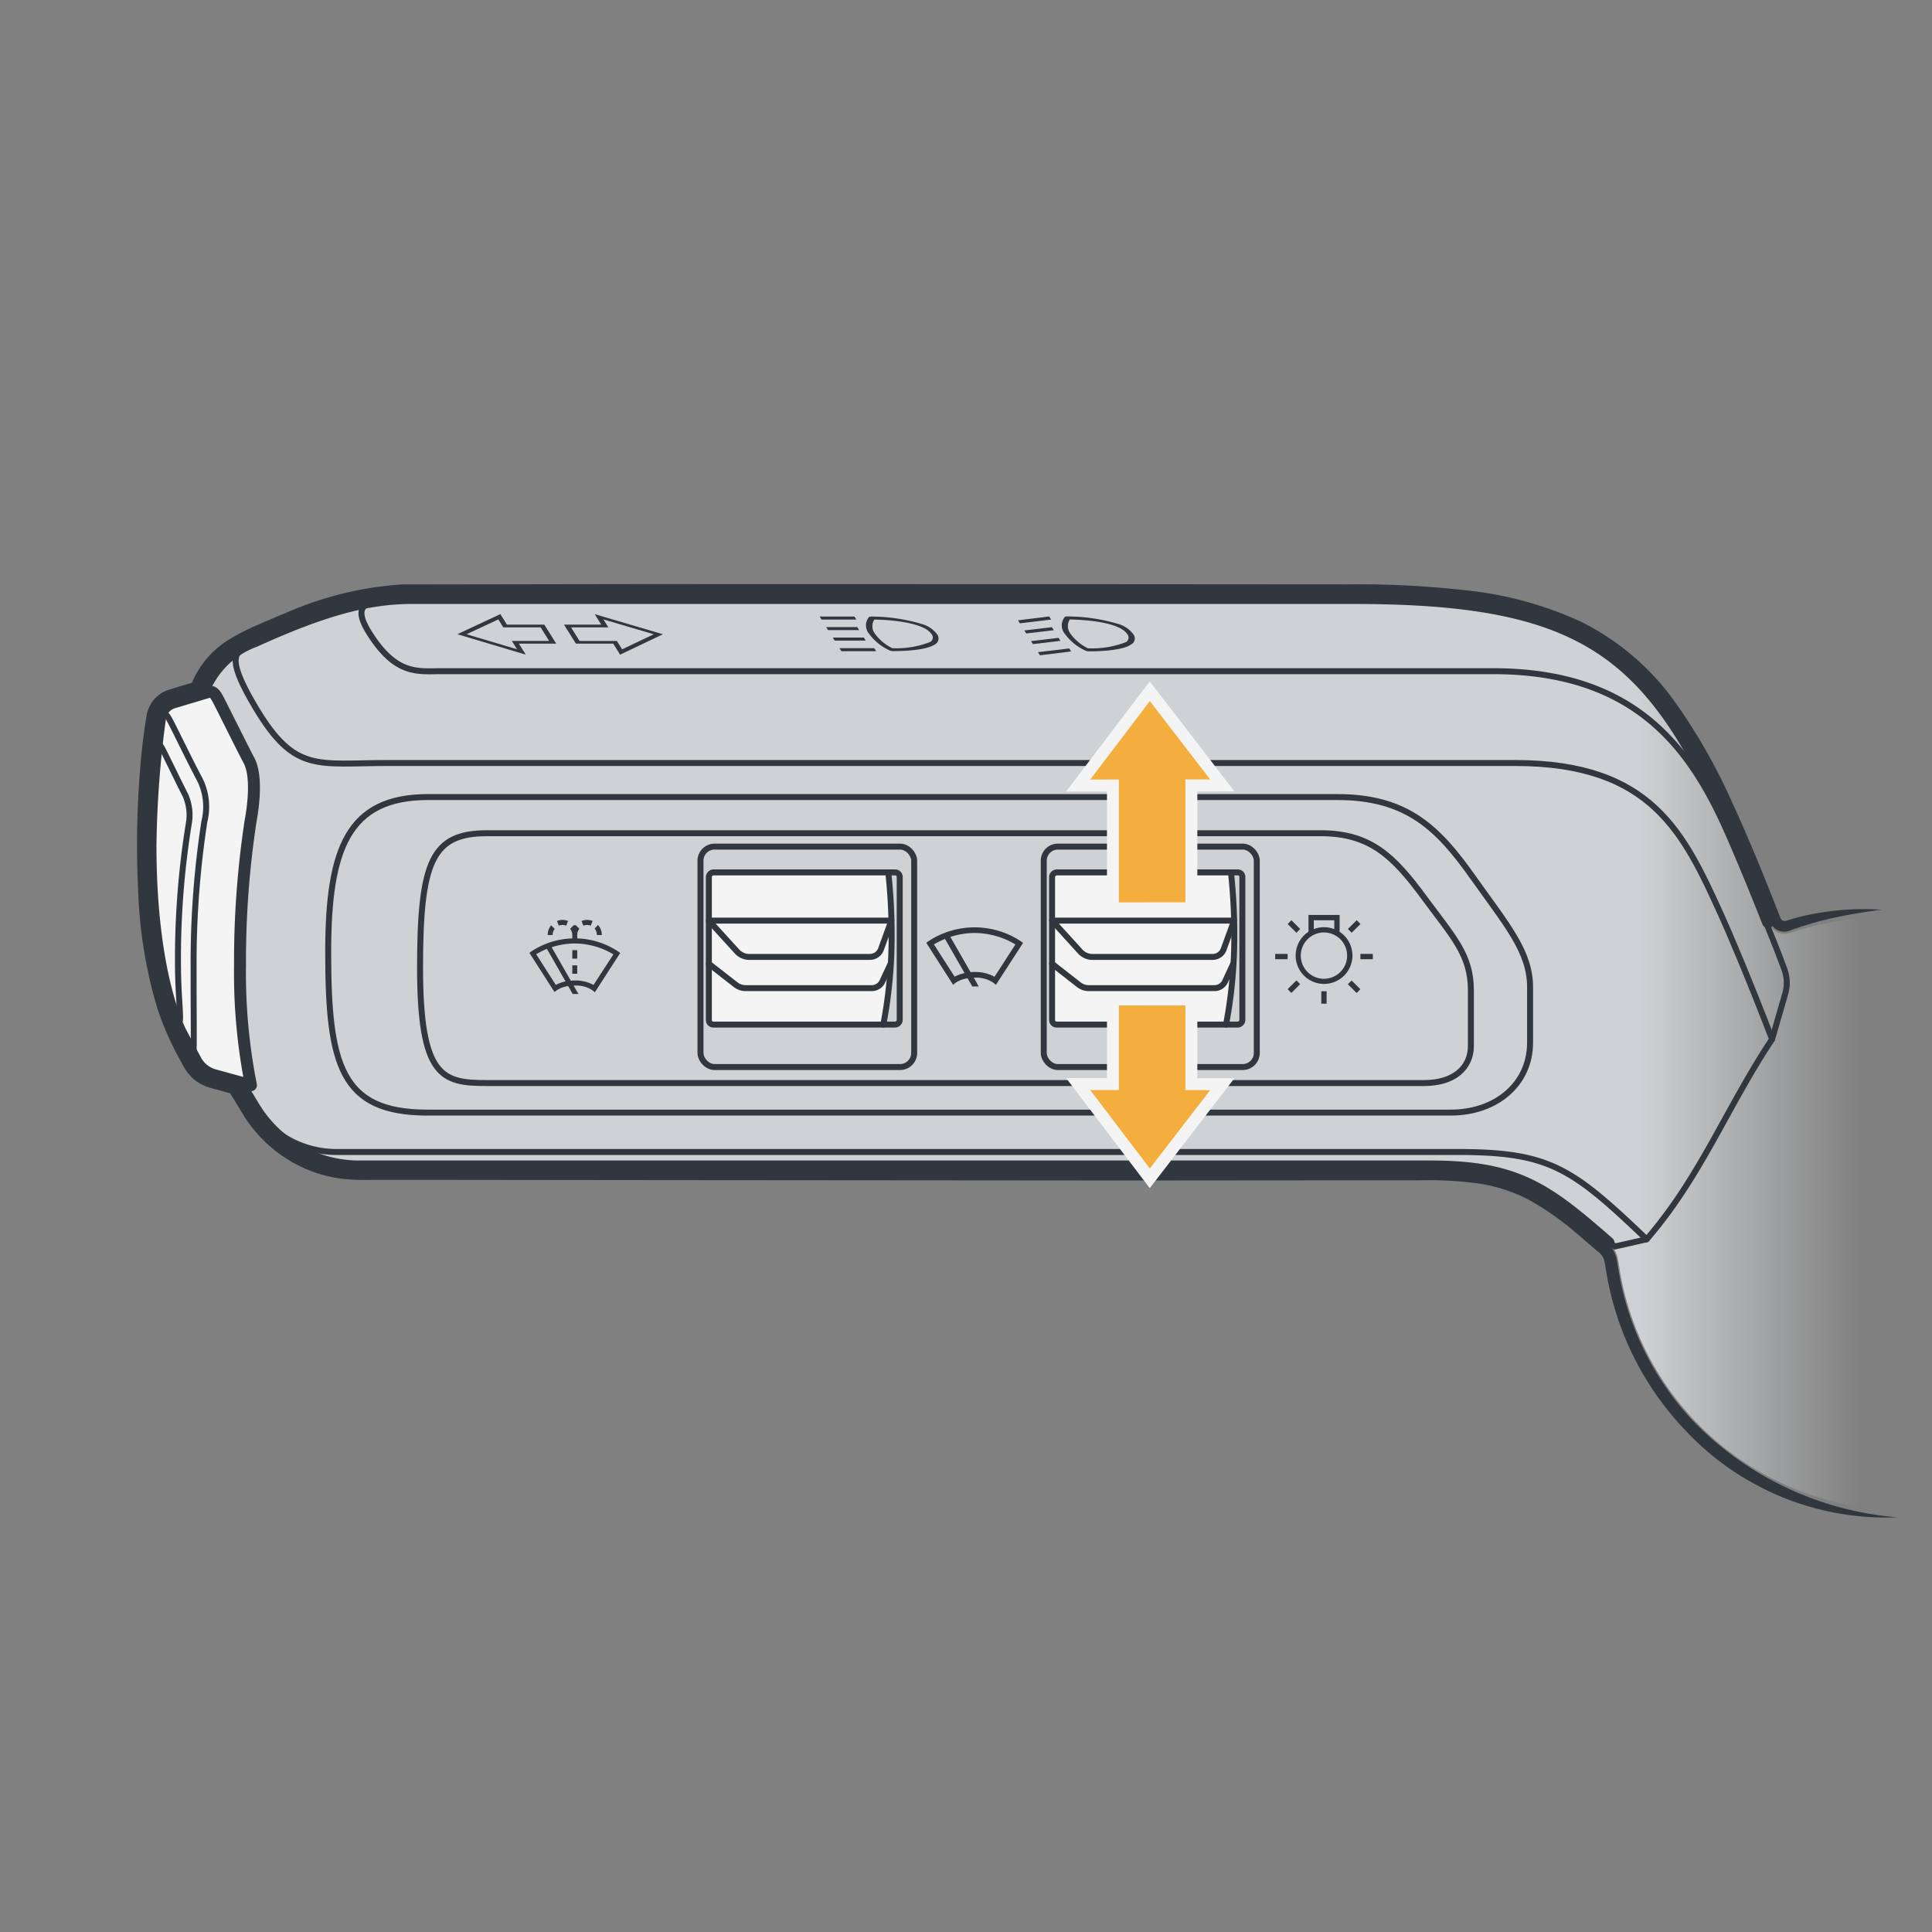 <svg xmlns="http://www.w3.org/2000/svg" xmlns:xlink="http://www.w3.org/1999/xlink" width="161.749" height="161.749" viewBox="0 0 161.749 161.749"><rect x="0" y="0" width="161.749" height="161.749" fill="#808080" stroke="none"/><defs><linearGradient id="a23fd352-8c1c-4112-865e-cfcad2ab8e05" x1="155.754" y1="88.236" x2="137.111" y2="88.236" gradientUnits="userSpaceOnUse"><stop offset="0" stop-color="#cfd2d4" stop-opacity="0"/><stop offset="1" stop-color="#cfd2d4"/></linearGradient></defs><g id="b5e3884c-5bc1-4ce7-80b8-e56d888cf854" data-name="fills"><path d="M158.861,126.406a24,24,0,0,1-23.266-20.15l-.126-.772a2.419,2.419,0,0,0-.8-1.439c-5.17-4.523-7.68-6.391-14.9-6.391H30.028a10.273,10.273,0,0,1-8.767-4.986l-1.273-2.1c-.876-.236-1.446-.4-2.071-.566a2.525,2.525,0,0,1-1.54-1.2L15.209,86.56S12.6,82,12.6,70.806a68.6,68.6,0,0,1,.746-10.412c.016-.115.038-.228.057-.341a1.572,1.572,0,0,1,1.1-1.235c.776-.233,1.851-.552,2.448-.734a7.332,7.332,0,0,1,4.37-4.4c4.665-2.1,8.719-3.619,13.087-3.619H113.4c22.288,0,26.29,6.07,34.625,27.135a1.536,1.536,0,0,0,.737.83,1.444,1.444,0,0,0,1.108.066,25.854,25.854,0,0,1,7.676-1.308Z" style="fill:url(#a23fd352-8c1c-4112-865e-cfcad2ab8e05)"/><path d="M74.647,78.245a39.169,39.169,0,0,1-.692,7.532H59.706a.377.377,0,0,1-.361-.388V73.427a.375.375,0,0,1,.361-.388H74.367A47.814,47.814,0,0,1,74.647,78.245Z" style="fill:#f4f4f4"/><path d="M103.337,78.245a39.329,39.329,0,0,1-.692,7.532h-14.2a.376.376,0,0,1-.36-.388V73.427a.374.374,0,0,1,.36-.388h14.617A48.074,48.074,0,0,1,103.337,78.245Z" style="fill:#f4f4f4"/></g><g id="b8b83277-c7e7-41f5-b6cd-83e12707520a" data-name="illustration"><path d="M128.1,82.657v4.632c0,3.453-2.829,5.859-6.651,5.859H35.784c-7.255,0-8.307-4-8.307-13.417,0-8.635,1.633-13,8.359-13h76.148c5.892,0,8.484,2.7,11.339,6.725S128.1,79.672,128.1,82.657Z" style="fill:none;stroke:#30373e;stroke-linecap:round;stroke-linejoin:round;stroke-width:0.5px"/><path d="M110.576,69.758h-69.8c-4.59,0-5.609,2.33-5.609,11.241,0,9.173,1.844,9.688,5.609,9.674h78.469c2.48,0,3.9-1.28,3.9-3.109V82.932c0-2.984-1.444-4.432-3.947-7.824S114.747,69.758,110.576,69.758Z" style="fill:none;stroke:#30373e;stroke-linecap:round;stroke-linejoin:round;stroke-width:0.5px"/><rect x="58.646" y="70.879" width="17.89" height="18.455" rx="1.18" style="fill:none;stroke:#30373e;stroke-linecap:round;stroke-linejoin:round;stroke-width:0.5px"/><rect x="60.966" y="71.418" width="12.738" height="15.979" rx="0.375" transform="translate(146.743 12.073) rotate(90)" style="fill:none;stroke:#30373e;stroke-linecap:round;stroke-linejoin:round;stroke-width:0.5px"/><path d="M73.766,79.441a.987.987,0,0,1-.917.673H62.716a1.374,1.374,0,0,1-1.014-.457l-2.356-2.582h15.28Z" style="fill:none;stroke:#30373e;stroke-linecap:round;stroke-linejoin:round;stroke-width:0.5px"/><path d="M74.556,80.692l-.672,1.449a.981.981,0,0,1-.882.586H62.42a1.363,1.363,0,0,1-.834-.29l-2.24-1.745" style="fill:none;stroke:#30373e;stroke-linecap:round;stroke-linejoin:round;stroke-width:0.5px"/><path d="M74.367,73.039a47.555,47.555,0,0,1,.28,5.207,39.161,39.161,0,0,1-.693,7.531" style="fill:none;stroke:#30373e;stroke-linecap:round;stroke-linejoin:round;stroke-width:0.5px"/><rect x="87.384" y="70.879" width="17.836" height="18.455" rx="1.178" style="fill:none;stroke:#30373e;stroke-linecap:round;stroke-linejoin:round;stroke-width:0.5px"/><rect x="89.678" y="71.442" width="12.738" height="15.931" rx="0.374" transform="translate(175.454 -16.639) rotate(90)" style="fill:none;stroke:#30373e;stroke-linecap:round;stroke-linejoin:round;stroke-width:0.5px"/><path d="M102.458,79.441a.984.984,0,0,1-.914.673h-10.1a1.369,1.369,0,0,1-1.011-.457l-2.349-2.582h15.234Z" style="fill:none;stroke:#30373e;stroke-linecap:round;stroke-linejoin:round;stroke-width:0.5px"/><path d="M103.246,80.692l-.671,1.449a.977.977,0,0,1-.878.586H91.146a1.354,1.354,0,0,1-.831-.29l-2.234-1.745" style="fill:none;stroke:#30373e;stroke-linecap:round;stroke-linejoin:round;stroke-width:0.5px"/><path d="M103.057,73.039a47.812,47.812,0,0,1,.279,5.207,39.335,39.335,0,0,1-.69,7.531" style="fill:none;stroke:#30373e;stroke-linecap:round;stroke-linejoin:round;stroke-width:0.5px"/><path d="M21.156,92.511a8.2,8.2,0,0,0,7.111,3.933h93.709c7.727,0,9.6,1.3,15.884,7.311" style="fill:none;stroke:#30373e;stroke-linecap:round;stroke-linejoin:round;stroke-width:0.5px"/><path d="M148.019,77.2c-8.336-21.065-12.339-27.134-34.626-27.134H34.4c-4.284,0-8.4,1.506-13.089,3.62a7.281,7.281,0,0,0-4.434,4.632,46.113,46.113,0,0,0-1.836,12.489C15.044,82,18.119,87.5,18.119,87.5l3.14,5.173a10.272,10.272,0,0,0,8.766,4.986h89.743c7.221,0,9.73,1.865,14.9,6.39" style="fill:none;stroke:#30373e;stroke-linecap:round;stroke-linejoin:round"/><path d="M148.363,87.006c-1.884-4.912-3.626-9.014-4.277-10.439-3.106-6.808-5.789-12.687-17.22-12.687H32.421c-5.854,0-7.735.841-10.981-4.567-2.35-3.915-1.851-4.6-1.023-5.028" style="fill:none;stroke:#30373e;stroke-linecap:round;stroke-linejoin:round;stroke-width:0.5px"/><path d="M17.944,90.015a2.525,2.525,0,0,1-1.564-1.249l-1.174-2.207S12.6,82,12.6,70.805A86.007,86.007,0,0,1,13.4,60.083a1.58,1.58,0,0,1,1.106-1.269l2.844-.852c.382-.114.565-.053.911.6s2.067,4.133,2.591,5.119c.666,1.251.377,3.735.12,5.1a77.966,77.966,0,0,0-.878,12,48.287,48.287,0,0,0,.916,10.076Z" style="fill:#f4f4f4;stroke:#30373e;stroke-linecap:round;stroke-linejoin:round"/><path d="M13.34,60.4c.224-1,.515-.783.879-.1.444.835,1.712,3.466,2.38,4.721a5.118,5.118,0,0,1,.51,3.762,77.56,77.56,0,0,0-.9,12.091c0,9.326.141,7.51-.445,6.46" style="fill:none;stroke:#30373e;stroke-linecap:round;stroke-linejoin:round;stroke-width:0.5px"/><path d="M158.85,127.031a22.986,22.986,0,0,1-17.733-7.264,25.111,25.111,0,0,1-6.61-13.111l-.1-.6c-.035-.2-.062-.422-.1-.538a1.373,1.373,0,0,0-.53-.731l-1.84-1.574a23.5,23.5,0,0,0-3.886-2.732,13.143,13.143,0,0,0-4.44-1.419,31.064,31.064,0,0,0-4.776-.246l-4.867,0L94.5,98.832,55.574,98.8l-19.465-.021-4.866,0a21.674,21.674,0,0,1-2.486-.076,11.048,11.048,0,0,1-2.474-.574,11.505,11.505,0,0,1-5.842-4.678l-1.272-2.086.288.216-1.175-.321L17.7,91.1a3.889,3.889,0,0,1-.648-.228,3.589,3.589,0,0,1-1.136-.813,4.673,4.673,0,0,1-.728-1.123,24.8,24.8,0,0,1-2.014-4.512,38.525,38.525,0,0,1-1.6-9.7,78.686,78.686,0,0,1,.113-9.785c.124-1.627.286-3.255.562-4.877a2.753,2.753,0,0,1,1.688-2.248c.859-.283,1.576-.48,2.369-.724l-.335.32a7.753,7.753,0,0,1,3.355-3.957A16.781,16.781,0,0,1,21.6,52.308c.757-.335,1.518-.665,2.289-.976a28.858,28.858,0,0,1,9.726-2.4l19.8-.031,39.557.009,19.779.014a80.243,80.243,0,0,1,9.934.493,30.378,30.378,0,0,1,9.659,2.625,21.352,21.352,0,0,1,7.682,6.443,48.241,48.241,0,0,1,4.972,8.649c1.381,3.012,2.644,6.068,3.836,9.143l.216.555a.481.481,0,0,0,.185.23.379.379,0,0,0,.275.034l.59-.177a18.378,18.378,0,0,1,2.456-.532,21.715,21.715,0,0,1,4.974-.222,43.484,43.484,0,0,0-4.844.868c-.79.2-1.565.441-2.331.694l-.585.208a1.266,1.266,0,0,1-.929-.054,1.339,1.339,0,0,1-.633-.664l-.245-.592c-1.246-3.049-2.47-6.1-3.853-9.077a47.333,47.333,0,0,0-4.875-8.461,20.327,20.327,0,0,0-7.333-6.139,29.364,29.364,0,0,0-9.342-2.516,78.916,78.916,0,0,0-9.809-.471l-19.779.014-39.557.008-19.758,0A27.844,27.844,0,0,0,24.275,52.3c-.758.3-1.51.63-2.261.96a15.818,15.818,0,0,0-2.143,1.074,6.724,6.724,0,0,0-2.935,3.422.518.518,0,0,1-.336.321l-2.283.69a1.719,1.719,0,0,0-1.066,1.471c-.271,1.574-.433,3.176-.557,4.781a77.611,77.611,0,0,0-.125,9.657,37.549,37.549,0,0,0,1.537,9.446,23.918,23.918,0,0,0,1.941,4.358,3.7,3.7,0,0,0,.58.917,2.607,2.607,0,0,0,.827.593,7.971,7.971,0,0,0,1.086.336l1.171.322a.49.49,0,0,1,.287.216l1.261,2.069a10.574,10.574,0,0,0,1.454,1.811,10.414,10.414,0,0,0,3.9,2.459,10.047,10.047,0,0,0,2.257.519,20.719,20.719,0,0,0,2.374.064l4.866-.005,19.465-.021,38.93-.029,19.464.017,4.867,0a32.06,32.06,0,0,1,4.932.266,14.191,14.191,0,0,1,4.777,1.538,24.525,24.525,0,0,1,4.058,2.858L134.458,104a2.443,2.443,0,0,1,.843,1.227,6.5,6.5,0,0,1,.124.658l.1.595a23.906,23.906,0,0,0,1.258,4.588,24.187,24.187,0,0,0,5.064,8A26.861,26.861,0,0,0,158.85,127.031Z" style="fill:#30373e"/><path d="M132.034,101.674l3.151,2.687,2.675-.606c4.535-5.24,6.689-11.016,10.5-16.749l1.1-3.808a3.3,3.3,0,0,0-.079-2.073c-.9-2.421-1.69-4.33-3.4-8.347-3.1-7.279-6.707-16.586-20.973-16.586H36.92c-1.928,0-3.746.354-5.961-3.135-.948-1.494-1.051-2.48.458-2.644" style="fill:none;stroke:#30373e;stroke-linecap:round;stroke-linejoin:round;stroke-width:0.5px"/></g><g id="f4856c65-77e2-482f-9f2d-a4957391b93f" data-name="icons"><path d="M74.873,54.51h-.159a.586.586,0,0,1-.2-.04,4.448,4.448,0,0,1-1.752-1.405,1.088,1.088,0,0,1-.009-1.405c.021-.031.094-.041.153-.041a14.964,14.964,0,0,1,4.35.647,2.363,2.363,0,0,1,1.2.839.561.561,0,0,1-.155.829C77.543,54.47,75.487,54.51,74.873,54.51ZM73.2,51.872a1.033,1.033,0,0,0,.054,1.193,3.985,3.985,0,0,0,1.448,1.2,7.708,7.708,0,0,0,3.165-.515.422.422,0,0,0,.13-.647c-.317-.5-1.213-.859-2.674-1.072A17.14,17.14,0,0,0,73.2,51.872Z" style="fill:#30373e"/><path d="M71.535,51.619H68.621l.158.253h2.914Z" style="fill:#30373e"/><path d="M71.769,52.5h-2.6l.158.253h2.6Z" style="fill:#30373e"/><path d="M72.32,53.378h-2.6l.159.253h2.6Z" style="fill:#30373e"/><path d="M73.194,54.267H70.281l.158.253h2.914Z" style="fill:#30373e"/><path d="M91.275,54.53h-.159a.575.575,0,0,1-.2-.04,4.438,4.438,0,0,1-1.759-1.415,1.1,1.1,0,0,1-.015-1.415.215.215,0,0,1,.166-.051,14.991,14.991,0,0,1,4.37.647,2.36,2.36,0,0,1,1.206.849.561.561,0,0,1-.168.839C93.965,54.49,91.87,54.53,91.275,54.53Zm-1.712-2.668a1.053,1.053,0,0,0,.06,1.2,3.987,3.987,0,0,0,1.454,1.212,7.8,7.8,0,0,0,3.185-.515.437.437,0,0,0,.124-.657c-.317-.5-1.219-.869-2.7-1.082A19.364,19.364,0,0,0,89.563,51.862Z" style="fill:#30373e"/><path d="M89.517,54.288,86.9,54.6l.165.263,2.612-.324Z" style="fill:#30373e"/><path d="M88.623,53.4l-2.307.273.159.253,2.306-.273Z" style="fill:#30373e"/><path d="M88.065,52.509l-2.306.272.158.253,2.307-.273Z" style="fill:#30373e"/><path d="M87.839,51.609l-2.612.323.158.253L88,51.872Z" style="fill:#30373e"/><path d="M42.442,52.294l-.551-.879-3.6,1.683,5.729,1.71-.577-.921h3.126l-1-1.593Zm3.532,1.364H42.848l.44.7L39.06,53.1l2.659-1.241.417.665h3.126Z" style="fill:#30373e"/><path d="M47.216,52.294l1,1.593H51.34l.578.921L55.5,53.1l-5.713-1.683.551.879Zm.592.229h3.126l-.417-.665L54.733,53.1l-2.647,1.262-.441-.7H48.519Z" style="fill:#30373e"/><path d="M47.4,77.5l.156-.394a1.224,1.224,0,0,0-.925,0l.154.392A.813.813,0,0,1,47.4,77.5Zm2.661-.065a1.274,1.274,0,0,1,.326.846h-.415a.847.847,0,0,0-.187-.536Zm1.7,2.231a6.51,6.51,0,0,0-3.434-1.1V78.28a.846.846,0,0,1,.178-.52l-.294-.3h-.182l-.293.3a.846.846,0,0,1,.177.5v.306a6.535,6.535,0,0,0-3.433,1.092l-.156.118L46.3,82.864l.123.192.178-.141a2.265,2.265,0,0,1,.966-.36l.381.661h.493L48.3,83l-.276-.488h.1a2.443,2.443,0,0,1,1.5.412l.177.152,2.123-3.292Zm-5.228,2.794L44.89,79.888a6.042,6.042,0,0,1,.9-.444l1.558,2.722A2.806,2.806,0,0,0,46.535,82.459Zm3.158,0a3.111,3.111,0,0,0-1.571-.371,2.253,2.253,0,0,0-.333.016l-1.6-2.8a6.22,6.22,0,0,1,1.936-.315,6.325,6.325,0,0,1,3.231.913Zm-1.778-1.64v.7h.414v-.7Zm0-.564v-.706h.414v.706Zm-1.471-2.49-.3-.3a1.278,1.278,0,0,0-.29.816h.415A.831.831,0,0,1,46.444,77.765Zm3.17-.66-.154.394a.813.813,0,0,0-.615,0l-.156-.392A1.224,1.224,0,0,1,49.614,77.105Z" style="fill:#30373e;fill-rule:evenodd"/><path d="M85.474,78.809A7.009,7.009,0,0,0,77.73,78.8l-.181.133,2.106,3.294.139.216.2-.159a2.407,2.407,0,0,1,1.014-.379l.4.691.014-.008v0h.521l-.144-.23.012-.007-.283-.5H81.6a2.592,2.592,0,0,1,1.578.432l.2.172,2.274-3.516Zm-5.553,2.959-1.731-2.7a6.433,6.433,0,0,1,.928-.459l1.639,2.862A3.077,3.077,0,0,0,79.921,81.768Zm3.342.008a3.309,3.309,0,0,0-1.661-.4c-.121,0-.236,0-.345.014l-1.691-2.951a6.6,6.6,0,0,1,2.036-.328,6.7,6.7,0,0,1,3.41.959Z" style="fill:#30373e"/><path d="M110.62,84.03h.446V82.99h-.446Z" style="fill:#30373e"/><path d="M107.8,79.861h-1.04v.445h1.04Z" style="fill:#30373e"/><path d="M113.894,79.861v.445h1.04v-.445Z" style="fill:#30373e"/><path d="M107.8,82.816l.315.315.736-.735-.315-.315Z" style="fill:#30373e"/><path d="M112.843,82.4l.736.735.315-.315-.736-.735Z" style="fill:#30373e"/><path d="M108.853,77.776l-.734-.734-.317.315.736.735Z" style="fill:#30373e"/><path d="M113.9,77.357l-.315-.315-.737.734.316.316Z" style="fill:#30373e"/><path d="M112.153,78.009V76.6h-2.606v1.41a2.377,2.377,0,1,0,2.606,0Zm-2.16-.964h1.715v.743a2.35,2.35,0,0,0-1.715,0Zm.857,4.9a1.939,1.939,0,1,1,1.364-.568A1.934,1.934,0,0,1,110.85,81.941Z" style="fill:#30373e"/></g><g id="aad02d02-fdc4-4b8c-9e5a-10280a1edefd" data-name="arrows above"><polygon points="90.266 90.758 93.176 90.76 93.176 83.674 99.743 83.68 99.743 90.766 102.331 90.769 96.262 98.65 90.266 90.758" style="fill:#f4ae3d;stroke:#f4f4f4;stroke-miterlimit:10"/><polygon points="90.266 65.765 93.176 65.762 93.176 76.048 99.743 76.042 99.743 65.757 102.331 65.754 96.262 57.873 90.266 65.765" style="fill:#f4ae3d;stroke:#f4f4f4;stroke-miterlimit:10"/><path d="M13.013,62.7c.064-.535.26-.615.6.028.25.47,1.482,3.035,1.9,3.828a4.131,4.131,0,0,1,.293,2.4A70.425,70.425,0,0,0,14.9,80.6c0,3.488.452,5.707-.1,4.711" style="fill:none;stroke:#30373e;stroke-linecap:round;stroke-linejoin:round;stroke-width:0.5px"/></g></svg>